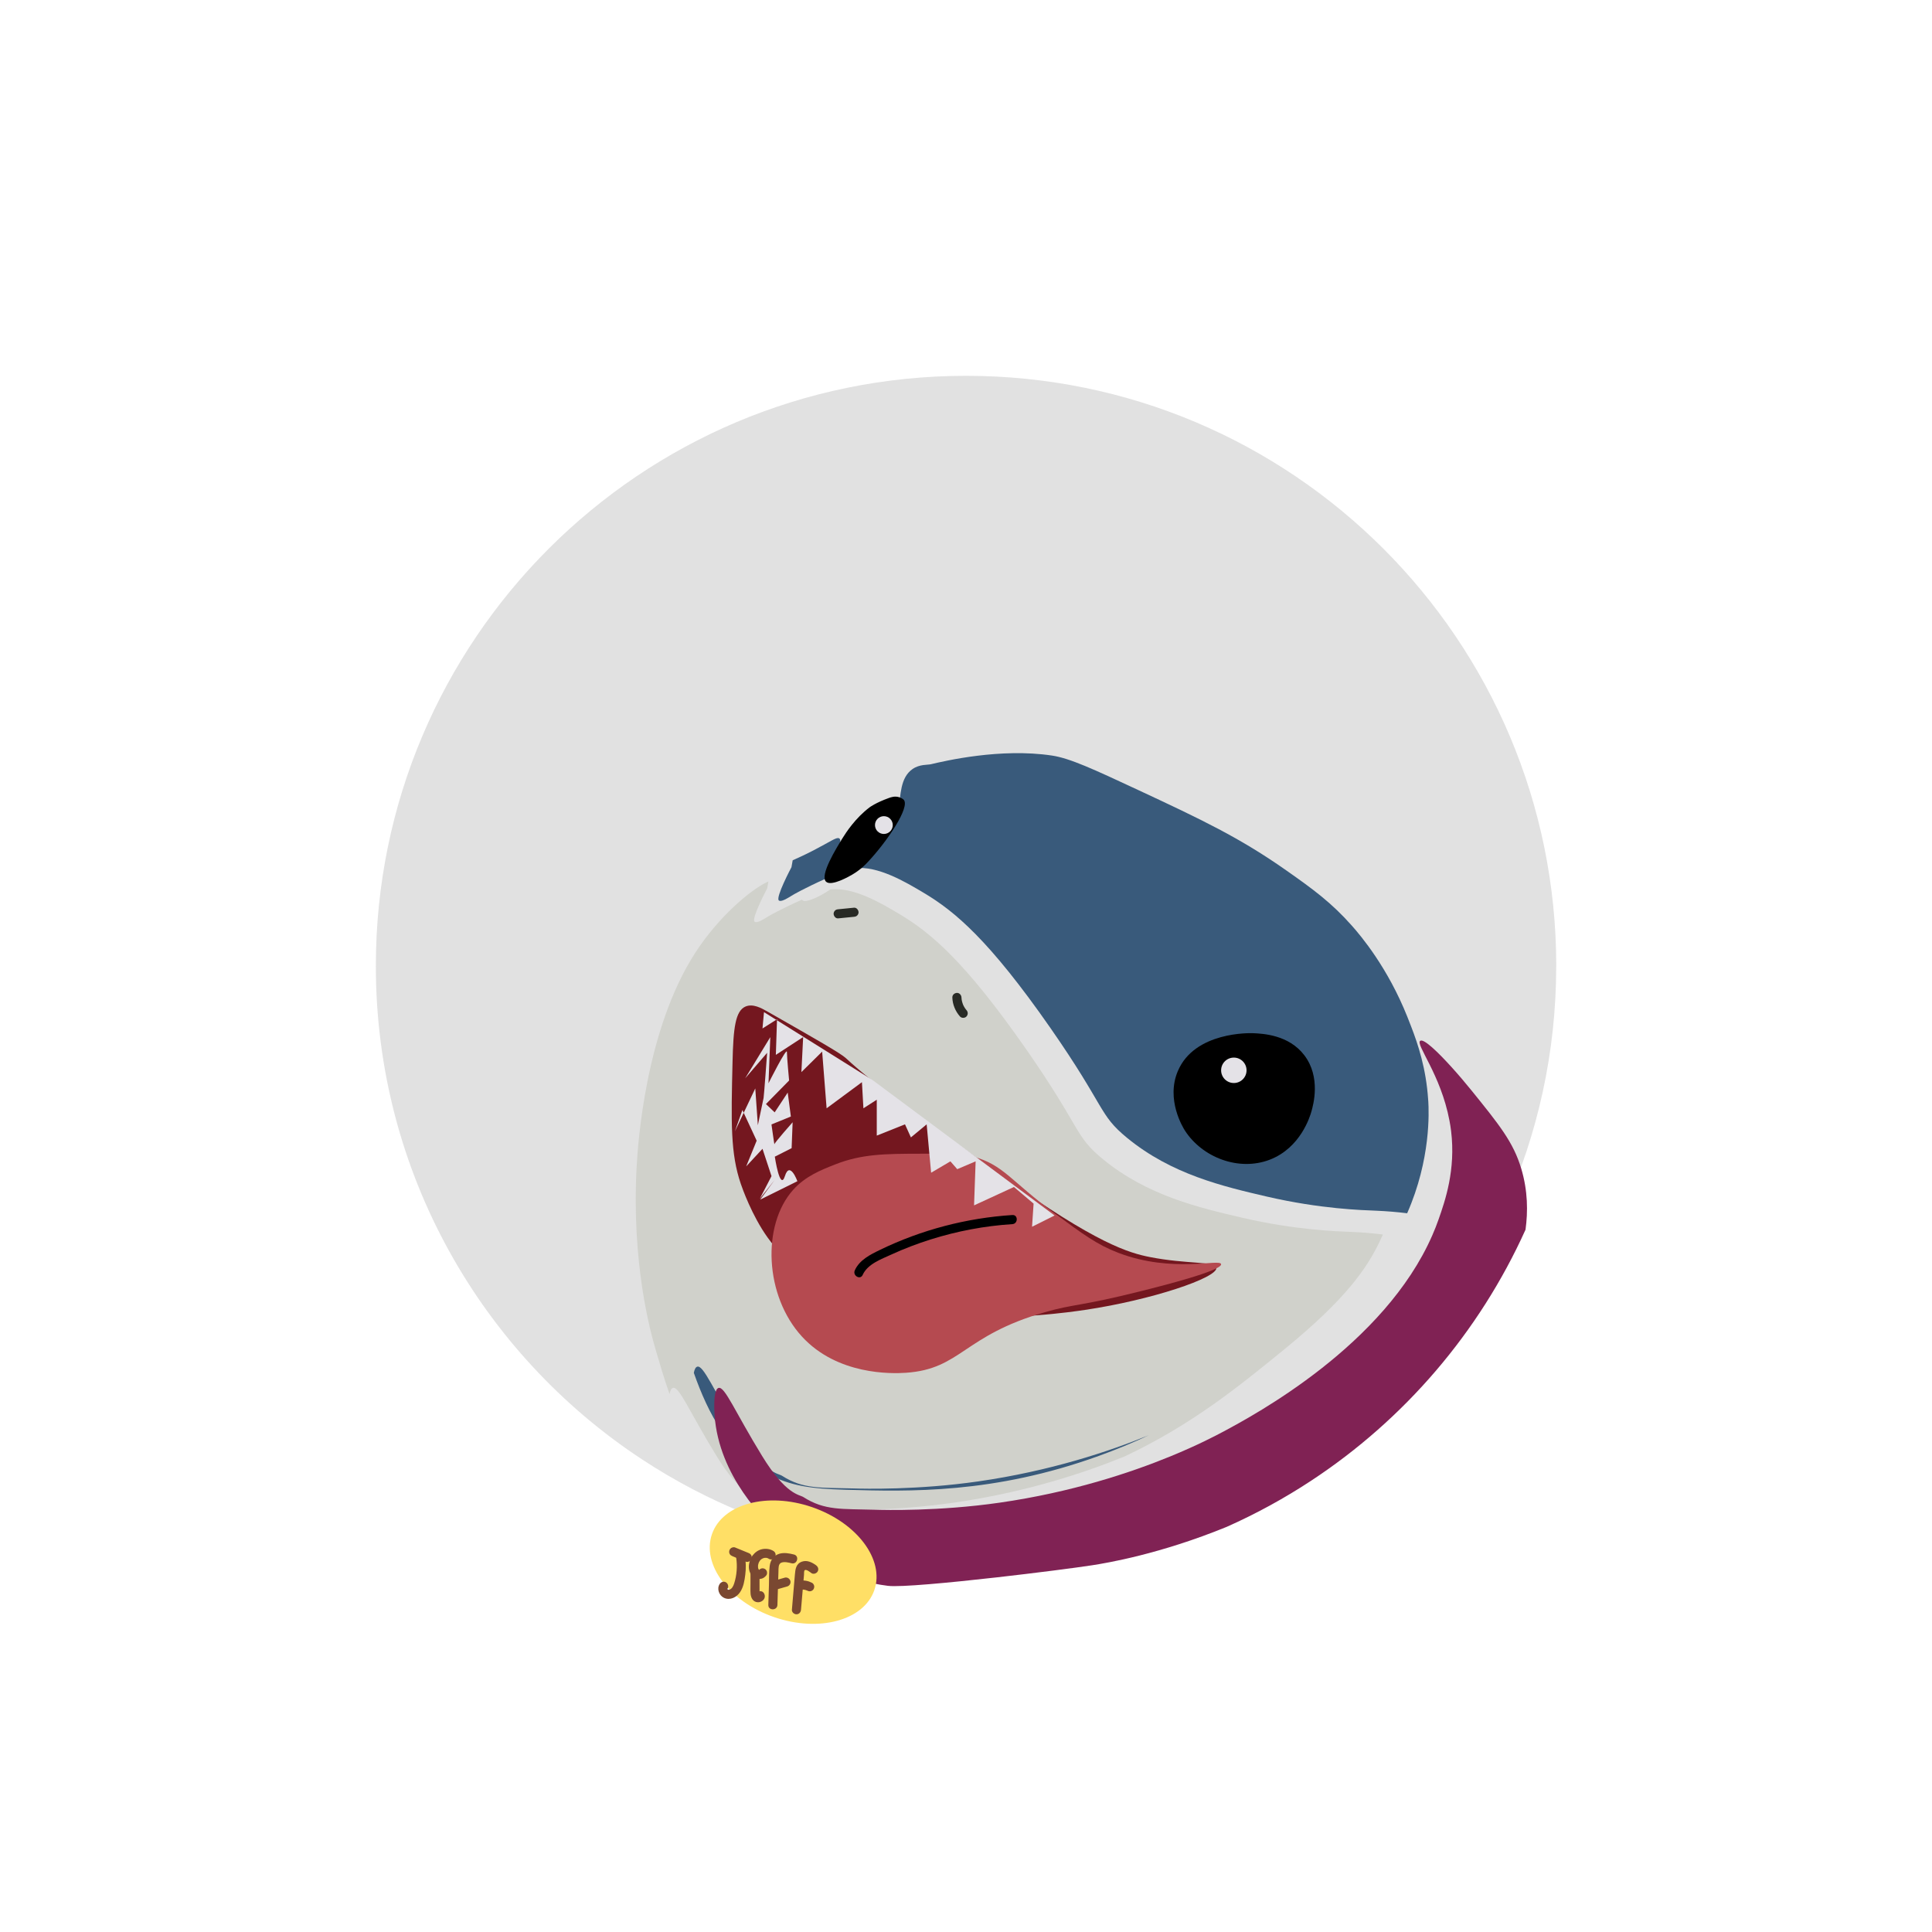 <?xml version="1.0" encoding="UTF-8"?>
<svg id="Layer_2" xmlns="http://www.w3.org/2000/svg" xmlns:xlink="http://www.w3.org/1999/xlink" viewBox="0 0 636.69 636.69">
  <defs>
    <style>
      .cls-1 {
        fill: #74171f;
      }

      .cls-2 {
        fill: #802254;
        filter: url(#drop-shadow-2);
      }

      .cls-3 {
        fill: #e1e1e1;
      }

      .cls-4 {
        fill: none;
      }

      .cls-5 {
        fill: #b54a50;
      }

      .cls-6 {
        fill: #e4e2e7;
      }

      .cls-7 {
        fill: #395a7b;
      }

      .cls-8 {
        fill: #282a25;
      }

      .cls-9, .cls-10 {
        fill: #ffdf66;
      }

      .cls-10 {
        filter: url(#drop-shadow-3);
      }

      .cls-11 {
        fill: #7a4831;
      }

      .cls-12 {
        fill: #d0d1cb;
        filter: url(#drop-shadow-1);
      }
    </style>
    <filter id="drop-shadow-1" x="193.65" y="274.65" width="278" height="238" filterUnits="userSpaceOnUse">
      <feOffset dx="-8" dy="7"/>
      <feGaussianBlur result="blur" stdDeviation="5"/>
      <feFlood flood-color="#000" flood-opacity=".49"/>
      <feComposite in2="blur" operator="in"/>
      <feComposite in="SourceGraphic"/>
    </filter>
    <filter id="drop-shadow-2" x="219.65" y="327.65" width="299" height="211" filterUnits="userSpaceOnUse">
      <feOffset dx="7" dy="7"/>
      <feGaussianBlur result="blur-2" stdDeviation="5"/>
      <feFlood flood-color="#000" flood-opacity=".6"/>
      <feComposite in2="blur-2" operator="in"/>
      <feComposite in="SourceGraphic"/>
    </filter>
    <filter id="drop-shadow-3" x="216.65" y="490.65" width="86" height="71" filterUnits="userSpaceOnUse">
      <feOffset dx="7" dy="7"/>
      <feGaussianBlur result="blur-3" stdDeviation="5"/>
      <feFlood flood-color="#000" flood-opacity=".6"/>
      <feComposite in2="blur-3" operator="in"/>
      <feComposite in="SourceGraphic"/>
    </filter>
  </defs>
  <g id="Layer_1-2" data-name="Layer_1">
    <g>
      <g>
        <g>
          <g>
            <path class="cls-3" d="M512.85,318.35c0,28.49-6.13,55.54-17.13,79.92-15.27,33.83-39.92,62.51-70.65,82.71-8.8,5.79-18.1,10.88-27.82,15.2-23.21,10.32-48.82,16.22-75.76,16.64-1.05.02-2.09.03-3.14.03-16.9,0-33.29-2.16-48.93-6.22-5.18-1.33-10.27-2.88-15.27-4.63h0c-2.8-.98-5.58-2.02-8.32-3.13-12.04-4.84-23.48-10.85-34.19-17.89-52.87-34.76-87.78-94.62-87.78-162.63,0-107.42,87.08-194.5,194.5-194.5s194.5,87.08,194.5,194.5Z"/>
            <path class="cls-12" d="M463.73,399.83c-.33.76-.68,1.52-1.05,2.29-4.01,8.39-10.69,18.64-31.5,35.61-14.84,12.1-30.39,24.78-52.47,35.19-.04.02-.09.04-.14.06-13.12,5.37-32.48,11.81-56.21,15.22-19.94,2.87-37.75,2.42-40.96,2.32-11.03-.32-16.62.33-23.67-4.17-1.36-.87-5.69-.64-13.59-13.53-9.01-14.68-12.28-22.99-14.35-22.44-.58.16-.93.96-1.14,2.04-1.71-4.86-3.17-9.8-4.57-14.59-1.74-5.94-8.03-28.58-6.26-60.56.4-7.25,2.87-44.82,19.27-70.23,7.75-12.01,18.2-20.67,23.38-23.19.22-.11.47-.22.76-.35-.15.71-.28,1.47-.4,2.27h0c-.06.11-5.29,9.97-4.17,10.96.74.66,2.91-.75,4.69-1.83,0,0,3.27-1.97,10.98-5.44.04.1.09.19.17.26.87.75,4.77-.63,9.17-3.62,7.65-.78,16.36,4.31,22.99,8.28,9.92,5.95,21.22,15.26,41.48,44.35,18.44,26.49,15.85,28.51,25.3,36.26,14.67,12.04,31.66,15.99,45.91,19.31,17.93,4.16,31.73,4.5,36.26,4.69,3.46.15,6.83.43,10.12.84Z"/>
            <path class="cls-7" d="M256.66,296.73c-1.12-.99,4.11-10.85,4.17-10.95h0c.12-.81.25-1.57.4-2.28,1.36-.62,3.51-1.53,6.87-3.27,5.52-2.85,7.5-4.4,8.38-3.98.05.01.09.04.13.07,1.63,1.26-3.58,8.91-4.27,12.13-.09.42-.1.76-.01,1.01-7.71,3.47-10.98,5.44-10.98,5.44-1.78,1.08-3.95,2.49-4.69,1.83Z"/>
            <path class="cls-7" d="M322.36,488.2c23.73-3.41,43.09-9.85,56.21-15.22-5.11,2.41-10.58,4.69-16.46,6.82-34.71,12.54-62.37,11.75-83.54,11.15-11.42-.33-18.2-1.32-25.24-5.09-13.21-7.07-19.93-19.94-24.68-33.44.21-1.08.56-1.88,1.14-2.04,2.07-.55,5.34,7.76,14.35,22.44,7.9,12.89,12.23,12.66,13.59,13.53,7.05,4.5,12.64,3.85,23.67,4.17,3.21.1,21.02.55,40.96-2.32Z"/>
            <path class="cls-7" d="M463.73,399.83c-3.29-.41-6.66-.69-10.12-.84-4.53-.19-18.33-.53-36.26-4.69-14.25-3.32-31.24-7.27-45.91-19.31-9.45-7.75-6.86-9.77-25.3-36.26-20.26-29.09-31.56-38.4-41.48-44.35-6.63-3.97-15.34-9.06-22.99-8.28,5.94-4.02,12.79-10.96,14.41-19.56.81-4.33.49-10.23,4.66-13.11,2.33-1.61,4.94-1.32,6-1.57,4.75-1.12,23-5.41,39.92-2.87,5.93.89,13.6,4.44,28.69,11.48,20.45,9.54,33.14,15.54,48.52,26.35,8.97,6.3,14.9,10.64,21.66,18.26,2.91,3.28,11.76,13.72,18.26,30,.39.99.81,2.05,1.24,3.17,2.32,6,4.93,13.87,5.61,24,.03.25.05.49.06.74.19,3.35.88,19.04-6.97,36.84Z"/>
            <path d="M412.99,340.49c-.88-.04-19.31-.63-24.85,12.52-3.97,9.43,1.75,18.63,2.35,19.57,5.68,8.83,17.72,13.54,27.98,9.59,10.14-3.91,13.24-14.24,13.7-15.85.62-2.2,3.2-11.33-2.35-18.59-5.12-6.69-13.54-7.09-16.83-7.24Z"/>
            <path d="M297.81,263.55c2.21,2.35-5.28,13.6-11.98,20.7-.66.7-2.32,2.42-4.96,3.97-.73.43-6.88,4.02-8.65,2.34-2.16-2.06,3.36-11,5.46-14.39,1.11-1.79,4.21-6.59,8.93-10.14,0,0,2-1.5,6.31-3.05.79-.29,2-.68,3.33-.28.64.19,1.28.55,1.56.85Z"/>
            <path class="cls-1" d="M245.71,331.69c-3.38,1.44-4.04,7.09-4.3,18.2-.48,20.15-.71,30.23,2.74,40.3.46,1.34,3.59,10.31,8.8,17.61,25.45,35.62,95.99,25.16,104.67,23.87,21.75-3.23,43.71-10.58,43.24-13.89-.3-2.15-9.81-1.14-21.91-3.52-6.77-1.33-17.62-4.37-48.33-26.41-28.66-20.57-42.99-30.86-51.85-39.13-1.73-1.62-9.83-6.23-26.02-15.46-1.84-1.05-4.63-2.59-7.04-1.57Z"/>
            <path class="cls-5" d="M303.23,380.21c-11.6.01-19.27.09-27.98,3.52-4.72,1.86-9.85,3.88-13.89,8.41-10.36,11.6-9.4,34.89,2.93,48.33,11.65,12.7,29.46,12.26,34.24,11.93,18.19-1.23,18.82-12.22,45.78-19.96,9.79-2.81,11.35-1.83,32.09-7.04,6.45-1.62,26.38-6.67,26.02-8.8-.32-1.9-16.02,3.08-33.85-3.72-6.97-2.66-11.69-6.14-21.13-13.11-14.41-10.63-16.69-15.84-26.61-18.59-3.58-.99-8.26-.99-17.61-.98Z"/>
            <polygon class="cls-6" points="347.54 400.56 340.11 404.28 340.62 396.65 334.14 391.17 321 397.23 321.52 382.72 315.46 385.3 313.21 382.72 306.85 386.47 305.38 370.53 300.19 374.83 298.24 370.53 288.94 374.24 288.94 362.41 284.54 365.24 284.05 356.63 272.41 365.24 270.94 346.56 264.1 353.31 264.68 341.76 255.68 347.63 256.07 335.9 251.28 338.93 251.77 333.55 287.57 355.95 347.54 400.56"/>
            <path class="cls-6" d="M255.42,388.69l-5.02,6.33,3.85-7.43-2.97-9-5.38,5.8,3.46-8.48-4.7-10.11-2.48,7.04,6.72-14.15.85,12.13s1.76-8.41,1.89-9,1.17-14.87,1.17-14.87l-7.24,8.41,8.28-13.57-.59,15.2s6.07-12.13,6.07-10.3.72,9.39.72,9.39l-7.63,7.76,2.87,2.74,4.3-6.52,1.04,7.89-6.39,2.61s.97,6.98.97,6.52,6-7.24,6-7.24l-.33,8.54-5.54,2.8s1.7,11.54,3.33,6.39,4.11,1.7,4.11,1.7l-12.26,6.07,4.89-6.65Z"/>
            <path class="cls-2" d="M495.72,398.27c-15.27,33.83-39.92,62.51-70.65,82.71-8.8,5.79-18.1,10.88-27.82,15.2-22,9-39.54,11.91-44.32,12.65-5.39.83-18.29,2.5-31.44,3.99-15.74,1.78-31.84,3.29-35.87,2.79-3.26-.4-6.34-1.07-9.22-1.93-9.91-2.91-17.51-7.96-22.25-11.68h0c-1.36-1.08-2.49-2.04-3.37-2.81-.22-.19-.43-.37-.62-.54-5.29-4.66-20.2-19.18-21.66-39.13-.05-.73-.32-4.62.17-7.09.21-1.08.56-1.88,1.14-2.04,2.07-.55,5.34,7.76,14.35,22.44,7.9,12.89,12.23,12.66,13.59,13.53,7.05,4.5,12.64,3.85,23.67,4.17,3.21.1,21.02.55,40.96-2.32,23.73-3.41,43.09-9.85,56.21-15.22.05-.02.1-.04.14-.06,8.99-3.68,15.02-6.86,17.51-8.19,10.1-5.42,53.01-28.43,68.81-64.73.75-1.71,1.43-3.44,2.05-5.21,2.12-6.06,5.67-16.22,4.11-29.06-.14-1.19-.33-2.35-.55-3.48-2.85-15.15-11.27-25.11-9.62-26.26.58-.41,2.07.54,4.01,2.26,3.67,3.25,8.97,9.26,12.84,14.05,9.22,11.4,13.83,17.1,16.44,25.82,2.18,7.3,2.22,14.18,1.4,20.14Z"/>
            <g>
              <ellipse class="cls-10" cx="252.49" cy="519.2" rx="19.17" ry="28.3" transform="translate(-320.58 589.25) rotate(-71.04)"/>
              <path class="cls-11" d="M241.4,512.85c1.48.61,2.96,1.21,4.44,1.82.34.14.86.02,1.16-.15s.61-.54.69-.9c.09-.38.07-.81-.15-1.16s-.51-.53-.9-.69c-1.48-.61-2.96-1.21-4.44-1.82-.34-.14-.86-.02-1.16.15s-.61.54-.69.9c-.09.38-.07.81.15,1.16s.51.53.9.69h0Z"/>
              <path class="cls-11" d="M242.62,513.4c.41,2.78.19,5.7-.66,8.38-.28.89-.76,1.92-1.67,2.1-.14.03-.16.02-.36,0,.2.03-.19-.02-.04,0,.1,0-.15-.16-.03,0-.02-.03-.23-.34-.13-.21.03.07.03.06,0-.03-.03-.11-.03-.09-.01.04v-.14s-.02.08-.03.12c.04-.15.05-.18.02-.09-.04.09-.02.07.06-.07.45-.67.13-1.66-.54-2.05-.74-.43-1.6-.13-2.05.54-1.05,1.56-.22,3.81,1.42,4.58,1.99.93,4.14-.18,5.29-1.87s1.46-3.8,1.71-5.7c.28-2.14.22-4.26-.1-6.39-.12-.8-1.13-1.24-1.85-1.05-.86.24-1.17,1.04-1.05,1.85h0Z"/>
              <path class="cls-11" d="M254.91,511.14c-1.12-.71-2.48-.87-3.76-.61s-2.38,1.08-3.17,2.12c-1.47,1.94-1.8,5.42.3,7.05.58.45,1.33.7,2.07.65.95-.06,1.68-.49,2.24-1.26.22-.3.24-.82.15-1.16s-.36-.73-.69-.9c-.78-.41-1.56-.14-2.05.54-.02.02.2-.29.12-.16-.02.03-.06.05-.08.08-.01.02.27-.23.15-.13-.05.04-.22.11.02,0,.25-.11-.01-.02-.07,0-.15.07.25-.06.21-.03-.02.02-.13,0-.15,0-.04,0-.08,0-.11,0-.17.02.24.01.21.03-.06.03-.19-.06-.26-.07-.13-.01.17.06.18.08,0,0-.1-.06-.1-.06,0,0-.09-.06-.1-.06.06.01.27.24.12.08-.06-.06-.12-.14-.18-.2.27.24.09.11.01-.03-.02-.03-.04-.09-.06-.12,0,0,.11.3.06.15-.03-.1-.07-.2-.1-.3-.02-.09-.04-.18-.06-.27-.05-.26.03.34,0-.01-.01-.2-.01-.4,0-.6,0-.05,0-.09.01-.14.01-.2-.05.32-.02.12.02-.09.03-.18.05-.27.04-.2.1-.39.16-.58.02-.05.05-.12.06-.17,0,0-.13.29-.06.14.04-.08.08-.17.12-.25.09-.18.2-.35.31-.51.14-.21-.2.23.02-.02.06-.07.12-.14.19-.2s.13-.13.2-.19c.03-.03.08-.06.11-.09-.07.1-.24.18-.04.04.15-.1.31-.19.47-.27.04-.02.09-.03.12-.06,0,0-.3.11-.15.07.12-.03.23-.08.35-.11.1-.03.21-.05.31-.07.25-.05-.33.03,0,0,.23-.02.45.02.68.01,0,0-.33-.06-.18-.02.06.01.12.02.18.04.1.02.2.05.3.09.05.02.11.05.17.06-.06-.02-.29-.14-.11-.04.11.06.21.12.31.18.66.42,1.68.16,2.05-.54.39-.74.17-1.6-.54-2.05h0Z"/>
              <path class="cls-11" d="M247.32,518.47v3.44c.01,1.09-.05,2.2.03,3.29.11,1.38.81,2.71,2.32,2.82,1.17.09,2.52-.85,2.37-2.14-.09-.78-.62-1.54-1.5-1.5-.73.03-1.6.67-1.5,1.5.01.16.03.11.04-.17.07-.28.23-.48.46-.62-.13.07-.09.06.14-.05-.16.04-.11.03.15-.01-.16,0-.11,0,.15.03.15.04.27.12.37.23-.12-.12-.11-.11.02.04-.08-.15-.07-.13.01.05-.02-.07-.04-.15-.06-.23.02.2.03.22,0,.04,0-.16-.01-.32-.01-.48,0-.42,0-.83,0-1.25,0-1.67,0-3.34-.01-5.01,0-.78-.69-1.54-1.5-1.5s-1.5.66-1.5,1.5h0Z"/>
              <path class="cls-11" d="M261.65,512.29c-1.55-.4-3.32-.72-4.89-.23-1.83.58-2.86,2.09-3.1,3.95-.27,2.05-.19,4.17-.25,6.23-.07,2.22-.14,4.44-.21,6.66-.06,1.93,2.94,1.93,3,0,.11-3.68.23-7.36.34-11.05.03-.95-.09-2.47.93-2.87s2.34-.07,3.39.2c1.87.48,2.67-2.41.8-2.89h0Z"/>
              <path class="cls-11" d="M255.76,523.86c1.22-.35,2.44-.69,3.65-1.04.36-.1.7-.36.9-.69s.27-.8.15-1.16c-.25-.77-1.04-1.28-1.85-1.05-1.22.35-2.44.69-3.65,1.04-.36.1-.7.36-.9.69s-.27.8-.15,1.16c.25.77,1.04,1.28,1.85,1.05h0Z"/>
              <path class="cls-11" d="M268.92,515.82c-1.36-.97-2.98-1.78-4.67-1.17-1.96.7-2.15,2.53-2.3,4.34-.33,3.83-.66,7.66-.98,11.5-.07.81.74,1.5,1.5,1.5.87,0,1.43-.69,1.5-1.5.26-3.07.52-6.13.79-9.2.07-.77.13-1.53.2-2.3.03-.3-.05-1.31.23-1.53.53-.41,1.84.69,2.22.96.66.47,1.67.12,2.05-.54.44-.75.12-1.58-.54-2.05h0Z"/>
              <path class="cls-11" d="M264.1,523.83h.05c-.13.01-.27.03-.4.05.45-.06.91-.06,1.36,0l-.4-.05c.47.06.93.19,1.37.37l-.36-.15c.12.05.23.1.35.16.36.18.76.26,1.16.15.35-.1.73-.36.9-.69.18-.35.28-.77.15-1.16-.12-.36-.34-.72-.69-.9-.6-.3-1.24-.55-1.91-.66-.38-.06-.77-.11-1.16-.12-.41,0-.81.05-1.22.1-.34.05-.73.41-.9.69-.19.32-.27.8-.15,1.16s.34.71.69.9l.36.15c.27.07.53.07.8,0h0Z"/>
            </g>
            <path class="cls-9" d="M258.2,501.24c.17-.36.34-.71.54-1.05.03-.05.35-.49.19-.29.09-.11.19-.21.29-.31.13-.12.14-.12.02-.02.08-.05.16-.1.24-.14-.22.1.12,0,.19,0,.33,0,.77.15,1.16.26,1.94.57,3.88,1.14,5.81,1.72l-.66-2.51c-.51.66-1.03,1.32-1.54,1.98-.22.28-.45.55-.66.84-.19.18-.13.15.2-.07l.56.04s-.52-.3-.58-.33c-1.47-.84-2.94-1.69-4.41-2.53l-.76,2.8c1.56.08,3.04.34,4.55.78l-.36-2.74-1.55.7c-.74.34-.92,1.4-.54,2.05.44.76,1.31.87,2.05.54l1.55-.7c.53-.24.8-.96.72-1.49-.09-.59-.49-1.08-1.07-1.25-1.74-.51-3.54-.8-5.35-.89-1.51-.08-2.01,2.08-.76,2.8.87.5,1.73.99,2.6,1.49s1.77,1.13,2.72,1.52c1.2.49,2.19-.11,2.92-1.04.61-.79,1.22-1.57,1.84-2.36.34-.44.54-.89.39-1.46-.14-.51-.54-.9-1.05-1.05-1.11-.33-2.22-.66-3.34-.98s-2.25-.75-3.39-.97c-1.29-.25-2.5-.05-3.51.82-.72.62-1.2,1.5-1.59,2.35-.34.73-.21,1.62.54,2.05.65.38,1.71.2,2.05-.54h0Z"/>
            <path d="M333.62,400.41c-15.12.98-29.97,4.87-43.6,11.48-3.22,1.56-6.78,3.32-8.32,6.75-.79,1.75,1.8,3.27,2.59,1.51,1.63-3.61,6.15-5.2,9.5-6.74,4.2-1.93,8.53-3.57,12.94-4.96,8.73-2.75,17.76-4.45,26.9-5.04,1.92-.12,1.93-3.13,0-3h0Z"/>
          </g>
          <circle class="cls-6" cx="406.61" cy="352.72" r="4.19"/>
          <circle class="cls-6" cx="291.28" cy="271.9" r="2.93"/>
        </g>
        <path class="cls-8" d="M313.84,328.71c.08,2.33.98,4.53,2.53,6.28.52.59,1.6.57,2.12,0,.58-.63.56-1.49,0-2.12-.08-.09-.15-.17-.22-.26-.09-.11-.15-.29.02.03-.09-.17-.24-.33-.34-.49-.21-.32-.39-.66-.55-1.01-.05-.1-.15-.43,0,0-.03-.08-.06-.16-.09-.24-.07-.19-.13-.38-.19-.57-.11-.38-.19-.77-.25-1.17l.05.4c-.04-.28-.06-.57-.07-.85-.03-.78-.67-1.54-1.5-1.5s-1.53.66-1.5,1.5h0Z"/>
        <path class="cls-8" d="M281.44,299.13c-1.74.17-3.48.34-5.22.52-.41.04-.76.14-1.06.44-.26.26-.46.69-.44,1.06.03.75.66,1.58,1.5,1.5,1.74-.17,3.48-.34,5.22-.52.41-.04.76-.14,1.06-.44.26-.26.46-.69.44-1.06-.03-.75-.66-1.58-1.5-1.5h0Z"/>
      </g>
      <circle class="cls-4" cx="318.35" cy="318.35" r="318.35"/>
    </g>
  </g>
</svg>